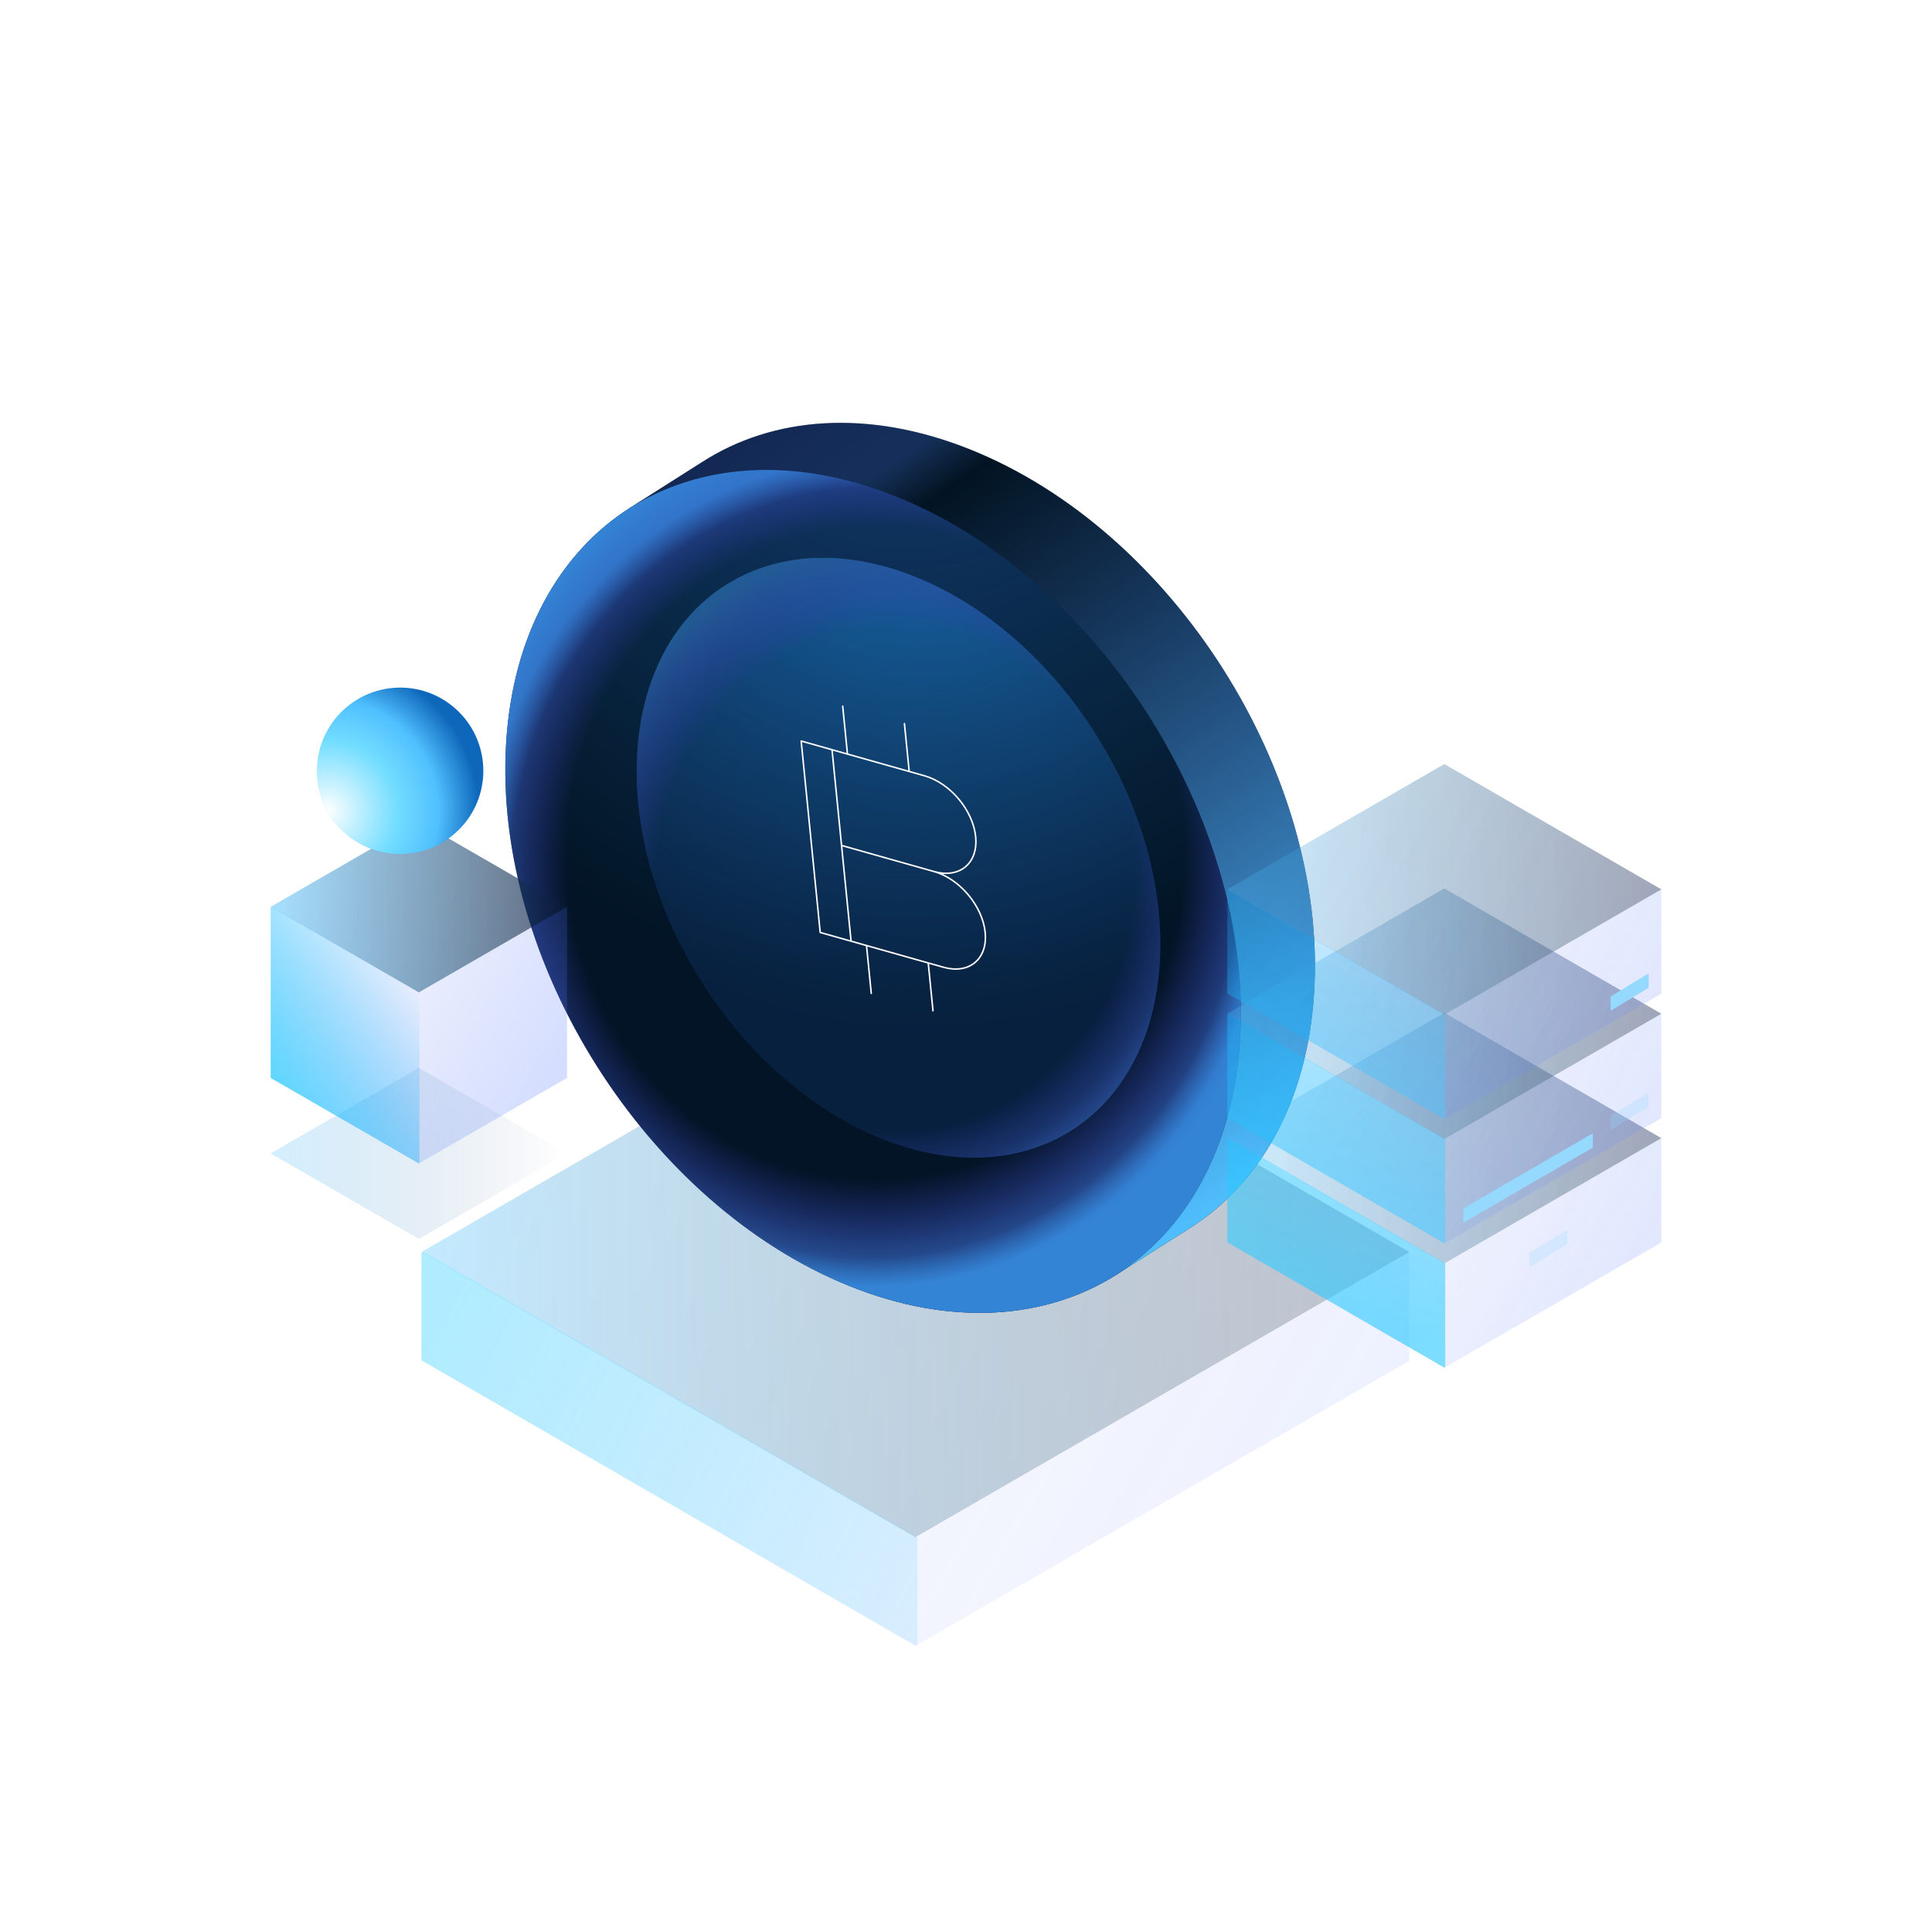 <svg width="1920" height="1920" viewBox="0 0 1920 1920" fill="none" xmlns="http://www.w3.org/2000/svg">
<rect width="1920" height="1920" />
<g opacity="0.5">
<g filter="url(#filter0_b_10_79)">
<path d="M909.662 960.833L1400.49 1244.25V1352.37L909.662 1635.78L418.829 1352.37L418.829 1244.25L909.662 960.833Z" fill="url(#paint0_linear_10_79)"/>
</g>
<path opacity="0.75" d="M909.662 1527.66L1400.49 1244.25L909.662 960.833L418.829 1244.25L909.662 1527.66Z" fill="url(#paint1_linear_10_79)"/>
<path d="M911.716 1634.09L909.662 1635.28L418.829 1351.86L418.829 1245.43L420.883 1244.25L911.716 1527.66V1634.09Z" fill="url(#paint2_linear_10_79)"/>
</g>
<path d="M1233.33 1031.76C1220.41 1248.63 1046.43 1358.98 844.741 1278.23C643.047 1197.48 490.016 956.209 502.936 739.336C515.857 522.462 689.836 412.113 891.53 492.863C1093.22 573.614 1246.26 814.886 1233.33 1031.76Z" fill="#021425"/>
<path d="M1233.33 1031.76C1220.41 1248.63 1046.43 1358.98 844.741 1278.23C643.047 1197.48 490.016 956.209 502.936 739.336C515.857 522.462 689.836 412.113 891.53 492.863C1093.22 573.614 1246.26 814.886 1233.33 1031.76Z" fill="url(#paint3_radial_10_79)"/>
<path d="M1233.33 1031.76C1220.41 1248.63 1046.43 1358.98 844.741 1278.23C643.047 1197.48 490.016 956.209 502.936 739.336C515.857 522.462 689.836 412.113 891.53 492.863C1093.22 573.614 1246.26 814.886 1233.33 1031.76Z" fill="url(#paint4_radial_10_79)"/>
<path d="M1233.33 1031.76C1220.41 1248.63 1046.43 1358.98 844.741 1278.23C643.047 1197.48 490.016 956.209 502.936 739.336C515.857 522.462 689.836 412.113 891.53 492.863C1093.22 573.614 1246.26 814.886 1233.33 1031.76Z" fill="url(#paint5_radial_10_79)" fill-opacity="0.5"/>
<g opacity="0.75">
<path d="M1152.61 956.446C1143.42 1110.65 1019.71 1189.12 876.301 1131.7C732.888 1074.28 624.077 902.727 633.264 748.521C642.451 594.314 766.158 515.851 909.571 573.268C1052.98 630.685 1161.8 802.24 1152.61 956.446Z" fill="url(#paint6_radial_10_79)"/>
<path d="M1152.61 956.446C1143.42 1110.65 1019.71 1189.12 876.301 1131.7C732.888 1074.28 624.077 902.727 633.264 748.521C642.451 594.314 766.158 515.851 909.571 573.268C1052.98 630.685 1161.8 802.24 1152.61 956.446Z" fill="url(#paint7_radial_10_79)"/>
</g>
<path d="M922.468 956.956L927.199 1004.52M796.193 736.41L918.879 771.012C931.081 774.453 943.282 782.765 952.797 794.119C962.313 805.473 968.363 818.939 969.618 831.554C970.873 844.17 967.229 854.902 959.488 861.389C951.747 867.877 940.544 869.588 928.342 866.146C940.544 869.588 952.744 877.9 962.259 889.254C971.775 900.608 977.825 914.074 979.08 926.689C980.335 939.305 976.691 950.037 968.95 956.524C961.209 963.011 950.006 964.723 937.804 961.281L815.117 926.68L796.193 736.41ZM826.865 745.061L845.789 935.33L826.865 745.061ZM836.327 840.196L928.342 866.146L836.327 840.196ZM837.469 701.818L842.2 749.386L837.469 701.818ZM898.813 719.119L903.544 766.686L898.813 719.119ZM861.125 939.656L865.856 987.223L861.125 939.656Z" stroke="white" stroke-width="1.5" stroke-linecap="round" stroke-linejoin="round"/>
<path d="M1232.34 1032.28C1225.84 1141.56 1178.45 1223.79 1107.22 1268.16L1107.23 1268.18L1180.93 1221.43L1180.92 1221.41C1252.15 1177.04 1299.54 1094.8 1306.04 985.526C1318.95 768.651 1165.9 527.391 964.199 446.656C862.57 405.977 767.98 413.812 697.488 459.344L697.483 459.337L623.78 506.092L623.785 506.099C694.277 460.568 788.867 452.732 890.496 493.411C1092.2 574.146 1245.25 815.407 1232.34 1032.28Z" fill="#021422"/>
<path d="M1232.34 1032.28C1225.84 1141.56 1178.45 1223.79 1107.22 1268.16L1107.23 1268.18L1180.93 1221.43L1180.92 1221.41C1252.15 1177.04 1299.54 1094.8 1306.04 985.526C1318.95 768.651 1165.9 527.391 964.199 446.656C862.57 405.977 767.98 413.812 697.488 459.344L697.483 459.337L623.78 506.092L623.785 506.099C694.277 460.568 788.867 452.732 890.496 493.411C1092.2 574.146 1245.25 815.407 1232.34 1032.28Z" fill="url(#paint8_linear_10_79)"/>
<g opacity="0.8">
<g filter="url(#filter1_b_10_79)">
<path d="M1435.33 1006.53L1651 1131.06V1234.77L1435.33 1359.29L1219.67 1234.77L1219.67 1131.06L1435.33 1006.53Z" fill="url(#paint9_linear_10_79)"/>
</g>
<path opacity="0.25" d="M1435.33 1255.58L1651 1131.06L1435.33 1006.53L1219.67 1131.06L1435.33 1255.58Z" fill="url(#paint10_linear_10_79)"/>
<path opacity="0.5" d="M1435.33 1255.58L1651 1131.06L1435.33 1006.53L1219.67 1131.06L1435.33 1255.58Z" fill="url(#paint11_linear_10_79)"/>
<path d="M1436.24 1358.55L1435.33 1359.07L1219.67 1234.55L1219.67 1131.58L1220.57 1131.06L1436.24 1255.58V1358.55Z" fill="url(#paint12_linear_10_79)"/>
<g filter="url(#filter2_b_10_79)">
<path d="M1435.33 882.931L1651 1007.46V1111.17L1435.33 1235.7L1219.67 1111.17L1219.67 1007.46L1435.33 882.931Z" fill="url(#paint13_linear_10_79)"/>
</g>
<path opacity="0.25" d="M1435.33 1131.98L1651 1007.46L1435.33 882.931L1219.67 1007.46L1435.33 1131.98Z" fill="url(#paint14_linear_10_79)"/>
<path opacity="0.5" d="M1435.33 1131.98L1651 1007.46L1435.33 882.931L1219.67 1007.46L1435.33 1131.98Z" fill="url(#paint15_linear_10_79)"/>
<path d="M1436.24 1234.95L1435.33 1235.47L1219.67 1110.95L1219.67 1007.98L1220.57 1007.46L1436.24 1131.98V1234.95Z" fill="url(#paint16_linear_10_79)"/>
<g filter="url(#filter3_b_10_79)">
<path d="M1435.33 759.333L1651 883.86V987.57L1435.33 1112.1L1219.67 987.57L1219.67 883.86L1435.33 759.333Z" fill="url(#paint17_linear_10_79)"/>
</g>
<path opacity="0.25" d="M1435.33 1008.39L1651 883.86L1435.33 759.333L1219.67 883.86L1435.33 1008.39Z" fill="url(#paint18_linear_10_79)"/>
<path opacity="0.5" d="M1435.33 1008.39L1651 883.86L1435.33 759.333L1219.67 883.86L1435.33 1008.39Z" fill="url(#paint19_linear_10_79)"/>
<path d="M1436.24 1111.36L1435.33 1111.88L1219.67 987.35L1219.67 884.381L1220.57 883.86L1436.24 1008.39V1111.36Z" fill="url(#paint20_linear_10_79)"/>
<g filter="url(#filter4_d_10_79)">
<path d="M1600.55 999.957L1601.09 1000.27L1638.39 977.567L1638.39 963.959L1637.85 963.648L1600.55 986.349V999.957Z" fill="#7ACFFF"/>
</g>
<g filter="url(#filter5_d_10_79)">
<path d="M1454.25 1210.53L1454.79 1210.84L1582.9 1136.48L1582.9 1122.87L1582.36 1122.56L1454.25 1196.92V1210.53Z" fill="#7ACFFF"/>
</g>
<g opacity="0.25" filter="url(#filter6_d_10_79)">
<path d="M1600.56 1118.51L1601.09 1118.82L1638.39 1096.12L1638.39 1082.51L1637.86 1082.2L1600.56 1104.9V1118.51Z" fill="#7ACFFF"/>
</g>
<g opacity="0.25" filter="url(#filter7_d_10_79)">
<path d="M1519.83 1254.72L1520.37 1255.03L1557.67 1232.33L1557.67 1218.72L1557.13 1218.41L1519.83 1241.11V1254.72Z" fill="#7ACFFF"/>
</g>
</g>
<path d="M416.25 816.166L563.5 901.189V1071.23L416.25 1156.26L269 1071.23V901.189L416.25 816.166Z" fill="url(#paint21_linear_10_79)"/>
<g opacity="0.5" filter="url(#filter8_d_10_79)">
<path d="M416.25 1156.26L563.5 1071.23L416.25 986.211L269 1071.23L416.25 1156.26Z" fill="url(#paint22_linear_10_79)" shape-rendering="crispEdges"/>
</g>
<path d="M416.25 986.212L563.5 901.189L416.25 816.166L269 901.189L416.25 986.212Z" fill="url(#paint23_linear_10_79)"/>
<path d="M416.866 1155.9L416.25 1156.26L269 1071.23V901.543L269.616 901.188L416.866 986.211V1155.9Z" fill="url(#paint24_linear_10_79)"/>
<g filter="url(#filter9_dd_10_79)">
<path d="M472.122 838.454C439.839 870.737 387.497 870.737 355.214 838.454C322.931 806.17 322.931 753.829 355.214 721.545C387.497 689.262 439.839 689.262 472.122 721.545C504.405 753.829 504.405 806.17 472.122 838.454Z" fill="url(#paint25_radial_10_79)"/>
<path d="M472.122 838.454C439.839 870.737 387.497 870.737 355.214 838.454C322.931 806.17 322.931 753.829 355.214 721.545C387.497 689.262 439.839 689.262 472.122 721.545C504.405 753.829 504.405 806.17 472.122 838.454Z" fill="url(#paint26_radial_10_79)"/>
</g>
<defs>
<filter id="filter0_b_10_79" x="316.829" y="858.833" width="1185.67" height="878.948" filterUnits="userSpaceOnUse" color-interpolation-filters="sRGB">
<feFlood flood-opacity="0" result="BackgroundImageFix"/>
<feGaussianBlur in="BackgroundImage" stdDeviation="51"/>
<feComposite in2="SourceAlpha" operator="in" result="effect1_backgroundBlur_10_79"/>
<feBlend mode="normal" in="SourceGraphic" in2="effect1_backgroundBlur_10_79" result="shape"/>
</filter>
<filter id="filter1_b_10_79" x="1198.67" y="985.529" width="473.332" height="394.764" filterUnits="userSpaceOnUse" color-interpolation-filters="sRGB">
<feFlood flood-opacity="0" result="BackgroundImageFix"/>
<feGaussianBlur in="BackgroundImage" stdDeviation="10.5"/>
<feComposite in2="SourceAlpha" operator="in" result="effect1_backgroundBlur_10_79"/>
<feBlend mode="normal" in="SourceGraphic" in2="effect1_backgroundBlur_10_79" result="shape"/>
</filter>
<filter id="filter2_b_10_79" x="1198.67" y="861.931" width="473.332" height="394.764" filterUnits="userSpaceOnUse" color-interpolation-filters="sRGB">
<feFlood flood-opacity="0" result="BackgroundImageFix"/>
<feGaussianBlur in="BackgroundImage" stdDeviation="10.5"/>
<feComposite in2="SourceAlpha" operator="in" result="effect1_backgroundBlur_10_79"/>
<feBlend mode="normal" in="SourceGraphic" in2="effect1_backgroundBlur_10_79" result="shape"/>
</filter>
<filter id="filter3_b_10_79" x="1198.67" y="738.333" width="473.332" height="394.764" filterUnits="userSpaceOnUse" color-interpolation-filters="sRGB">
<feFlood flood-opacity="0" result="BackgroundImageFix"/>
<feGaussianBlur in="BackgroundImage" stdDeviation="10.5"/>
<feComposite in2="SourceAlpha" operator="in" result="effect1_backgroundBlur_10_79"/>
<feBlend mode="normal" in="SourceGraphic" in2="effect1_backgroundBlur_10_79" result="shape"/>
</filter>
<filter id="filter4_d_10_79" x="1585.55" y="952.648" width="67.836" height="66.621" filterUnits="userSpaceOnUse" color-interpolation-filters="sRGB">
<feFlood flood-opacity="0" result="BackgroundImageFix"/>
<feColorMatrix in="SourceAlpha" type="matrix" values="0 0 0 0 0 0 0 0 0 0 0 0 0 0 0 0 0 0 127 0" result="hardAlpha"/>
<feOffset dy="4"/>
<feGaussianBlur stdDeviation="7.5"/>
<feComposite in2="hardAlpha" operator="out"/>
<feColorMatrix type="matrix" values="0 0 0 0 0.15 0 0 0 0 0.694 0 0 0 0 1 0 0 0 1 0"/>
<feBlend mode="normal" in2="BackgroundImageFix" result="effect1_dropShadow_10_79"/>
<feBlend mode="normal" in="SourceGraphic" in2="effect1_dropShadow_10_79" result="shape"/>
</filter>
<filter id="filter5_d_10_79" x="1439.25" y="1111.56" width="158.643" height="118.284" filterUnits="userSpaceOnUse" color-interpolation-filters="sRGB">
<feFlood flood-opacity="0" result="BackgroundImageFix"/>
<feColorMatrix in="SourceAlpha" type="matrix" values="0 0 0 0 0 0 0 0 0 0 0 0 0 0 0 0 0 0 127 0" result="hardAlpha"/>
<feOffset dy="4"/>
<feGaussianBlur stdDeviation="7.5"/>
<feComposite in2="hardAlpha" operator="out"/>
<feColorMatrix type="matrix" values="0 0 0 0 0.15 0 0 0 0 0.694 0 0 0 0 1 0 0 0 1 0"/>
<feBlend mode="normal" in2="BackgroundImageFix" result="effect1_dropShadow_10_79"/>
<feBlend mode="normal" in="SourceGraphic" in2="effect1_dropShadow_10_79" result="shape"/>
</filter>
<filter id="filter6_d_10_79" x="1585.56" y="1071.2" width="67.836" height="66.621" filterUnits="userSpaceOnUse" color-interpolation-filters="sRGB">
<feFlood flood-opacity="0" result="BackgroundImageFix"/>
<feColorMatrix in="SourceAlpha" type="matrix" values="0 0 0 0 0 0 0 0 0 0 0 0 0 0 0 0 0 0 127 0" result="hardAlpha"/>
<feOffset dy="4"/>
<feGaussianBlur stdDeviation="7.5"/>
<feComposite in2="hardAlpha" operator="out"/>
<feColorMatrix type="matrix" values="0 0 0 0 0.15 0 0 0 0 0.694 0 0 0 0 1 0 0 0 1 0"/>
<feBlend mode="normal" in2="BackgroundImageFix" result="effect1_dropShadow_10_79"/>
<feBlend mode="normal" in="SourceGraphic" in2="effect1_dropShadow_10_79" result="shape"/>
</filter>
<filter id="filter7_d_10_79" x="1504.83" y="1207.41" width="67.836" height="66.621" filterUnits="userSpaceOnUse" color-interpolation-filters="sRGB">
<feFlood flood-opacity="0" result="BackgroundImageFix"/>
<feColorMatrix in="SourceAlpha" type="matrix" values="0 0 0 0 0 0 0 0 0 0 0 0 0 0 0 0 0 0 127 0" result="hardAlpha"/>
<feOffset dy="4"/>
<feGaussianBlur stdDeviation="7.5"/>
<feComposite in2="hardAlpha" operator="out"/>
<feColorMatrix type="matrix" values="0 0 0 0 0.15 0 0 0 0 0.694 0 0 0 0 1 0 0 0 1 0"/>
<feBlend mode="normal" in2="BackgroundImageFix" result="effect1_dropShadow_10_79"/>
<feBlend mode="normal" in="SourceGraphic" in2="effect1_dropShadow_10_79" result="shape"/>
</filter>
<filter id="filter8_d_10_79" x="119" y="911.211" width="594.5" height="470.046" filterUnits="userSpaceOnUse" color-interpolation-filters="sRGB">
<feFlood flood-opacity="0" result="BackgroundImageFix"/>
<feColorMatrix in="SourceAlpha" type="matrix" values="0 0 0 0 0 0 0 0 0 0 0 0 0 0 0 0 0 0 127 0" result="hardAlpha"/>
<feOffset dy="75"/>
<feGaussianBlur stdDeviation="75"/>
<feComposite in2="hardAlpha" operator="out"/>
<feColorMatrix type="matrix" values="0 0 0 0 0.312 0 0 0 0 0.67 0 0 0 0 1 0 0 0 1 0"/>
<feBlend mode="normal" in2="BackgroundImageFix" result="effect1_dropShadow_10_79"/>
<feBlend mode="normal" in="SourceGraphic" in2="effect1_dropShadow_10_79" result="shape"/>
</filter>
<filter id="filter9_dd_10_79" x="268.001" y="629.333" width="279.333" height="283.333" filterUnits="userSpaceOnUse" color-interpolation-filters="sRGB">
<feFlood flood-opacity="0" result="BackgroundImageFix"/>
<feColorMatrix in="SourceAlpha" type="matrix" values="0 0 0 0 0 0 0 0 0 0 0 0 0 0 0 0 0 0 127 0" result="hardAlpha"/>
<feOffset dx="-20" dy="7"/>
<feGaussianBlur stdDeviation="21.5"/>
<feComposite in2="hardAlpha" operator="out"/>
<feColorMatrix type="matrix" values="0 0 0 0 0 0 0 0 0 0.928 0 0 0 0 1 0 0 0 1 0"/>
<feBlend mode="normal" in2="BackgroundImageFix" result="effect1_dropShadow_10_79"/>
<feColorMatrix in="SourceAlpha" type="matrix" values="0 0 0 0 0 0 0 0 0 0 0 0 0 0 0 0 0 0 127 0" result="hardAlpha"/>
<feOffset dx="4" dy="-21"/>
<feGaussianBlur stdDeviation="23.5"/>
<feComposite in2="hardAlpha" operator="out"/>
<feColorMatrix type="matrix" values="0 0 0 0 0.231 0 0 0 0 0.354 0 0 0 0 0.792 0 0 0 1 0"/>
<feBlend mode="normal" in2="effect1_dropShadow_10_79" result="effect2_dropShadow_10_79"/>
<feBlend mode="normal" in="SourceGraphic" in2="effect2_dropShadow_10_79" result="shape"/>
</filter>
<linearGradient id="paint0_linear_10_79" x1="1400.49" y1="1811.08" x2="420.873" y2="1244.26" gradientUnits="userSpaceOnUse">
<stop stop-color="#5076FF" stop-opacity="0.25"/>
<stop offset="1" stop-color="#455FE4" stop-opacity="0"/>
</linearGradient>
<linearGradient id="paint1_linear_10_79" x1="418.829" y1="1244.25" x2="1400.5" y2="1245" gradientUnits="userSpaceOnUse">
<stop stop-color="#50C0FF" stop-opacity="0.9"/>
<stop offset="1" stop-color="#000B1B" stop-opacity="0.57"/>
</linearGradient>
<linearGradient id="paint2_linear_10_79" x1="421.918" y1="1336.14" x2="1176.64" y2="1703.9" gradientUnits="userSpaceOnUse">
<stop stop-color="#30CDFF" stop-opacity="0.76"/>
<stop offset="1" stop-color="#00A3FF" stop-opacity="0"/>
</linearGradient>
<radialGradient id="paint3_radial_10_79" cx="0" cy="0" r="1" gradientUnits="userSpaceOnUse" gradientTransform="translate(902.298 312.139) rotate(93.409) scale(673.515 639.046)">
<stop stop-color="#133A74"/>
<stop offset="1" stop-color="#134974" stop-opacity="0"/>
</radialGradient>
<radialGradient id="paint4_radial_10_79" cx="0" cy="0" r="1" gradientUnits="userSpaceOnUse" gradientTransform="translate(870.441 846.874) rotate(93.409) scale(432.123 410.007)">
<stop stop-color="#2A6AAC" stop-opacity="0"/>
<stop offset="0.75" stop-color="#4441CB" stop-opacity="0"/>
<stop offset="1" stop-color="#2A6AAC"/>
</radialGradient>
<radialGradient id="paint5_radial_10_79" cx="0" cy="0" r="1" gradientUnits="userSpaceOnUse" gradientTransform="translate(869.244 866.955) rotate(93.409) scale(412.007 390.921)">
<stop stop-color="white" stop-opacity="0"/>
<stop offset="0.93" stop-color="#3E9DFF" stop-opacity="0"/>
<stop offset="1" stop-color="#3E9DFF"/>
</radialGradient>
<radialGradient id="paint6_radial_10_79" cx="0" cy="0" r="1" gradientUnits="userSpaceOnUse" gradientTransform="translate(917.227 444.766) rotate(94.475) scale(580.645 550.928)">
<stop stop-color="#1D88D5"/>
<stop offset="1" stop-color="#133A74" stop-opacity="0.41"/>
</radialGradient>
<radialGradient id="paint7_radial_10_79" cx="0" cy="0" r="1" gradientUnits="userSpaceOnUse" gradientTransform="translate(889.89 872.18) rotate(91.322) scale(333.815 316.731)">
<stop stop-color="#2A6AAC" stop-opacity="0"/>
<stop offset="0.75" stop-color="#4441CB" stop-opacity="0"/>
<stop offset="1" stop-color="#2A6AAC"/>
</radialGradient>
<linearGradient id="paint8_linear_10_79" x1="1227.05" y1="1195.33" x2="705.928" y2="430.326" gradientUnits="userSpaceOnUse">
<stop stop-color="#50C0FF"/>
<stop offset="0.807" stop-color="#4982EE" stop-opacity="0"/>
<stop offset="0.865" stop-color="#4877EB" stop-opacity="0.282"/>
<stop offset="1" stop-color="#455FE4" stop-opacity="0.25"/>
</linearGradient>
<linearGradient id="paint9_linear_10_79" x1="1651" y1="1380.11" x2="1220.57" y2="1131.06" gradientUnits="userSpaceOnUse">
<stop stop-color="#5076FF" stop-opacity="0.25"/>
<stop offset="1" stop-color="#455FE4" stop-opacity="0"/>
</linearGradient>
<linearGradient id="paint10_linear_10_79" x1="1219.67" y1="1131.06" x2="1651" y2="1131.06" gradientUnits="userSpaceOnUse">
<stop stop-color="#50C0FF" stop-opacity="0.5"/>
<stop offset="1" stop-color="#000B1B" stop-opacity="0.57"/>
</linearGradient>
<linearGradient id="paint11_linear_10_79" x1="1219.67" y1="1131.06" x2="1651" y2="1131.06" gradientUnits="userSpaceOnUse">
<stop stop-color="#50C0FF" stop-opacity="0.5"/>
<stop offset="1" stop-color="#000B1B" stop-opacity="0.57"/>
</linearGradient>
<linearGradient id="paint12_linear_10_79" x1="1219.67" y1="1236.07" x2="1436.59" y2="747.982" gradientUnits="userSpaceOnUse">
<stop stop-color="#30CDFF" stop-opacity="0.76"/>
<stop offset="1" stop-color="#00A3FF" stop-opacity="0"/>
</linearGradient>
<linearGradient id="paint13_linear_10_79" x1="1651" y1="1256.51" x2="1220.57" y2="1007.46" gradientUnits="userSpaceOnUse">
<stop stop-color="#5076FF" stop-opacity="0.25"/>
<stop offset="1" stop-color="#455FE4" stop-opacity="0"/>
</linearGradient>
<linearGradient id="paint14_linear_10_79" x1="1219.67" y1="1007.46" x2="1651" y2="1007.46" gradientUnits="userSpaceOnUse">
<stop stop-color="#50C0FF" stop-opacity="0.5"/>
<stop offset="1" stop-color="#000B1B" stop-opacity="0.57"/>
</linearGradient>
<linearGradient id="paint15_linear_10_79" x1="1219.67" y1="1007.46" x2="1651" y2="1007.46" gradientUnits="userSpaceOnUse">
<stop stop-color="#50C0FF" stop-opacity="0.5"/>
<stop offset="1" stop-color="#000B1B" stop-opacity="0.57"/>
</linearGradient>
<linearGradient id="paint16_linear_10_79" x1="1219.67" y1="1236.07" x2="1436.59" y2="760.594" gradientUnits="userSpaceOnUse">
<stop stop-color="#30CDFF" stop-opacity="0.76"/>
<stop offset="1" stop-color="#00A3FF" stop-opacity="0"/>
</linearGradient>
<linearGradient id="paint17_linear_10_79" x1="1651" y1="1132.91" x2="1220.57" y2="883.86" gradientUnits="userSpaceOnUse">
<stop stop-color="#5076FF" stop-opacity="0.25"/>
<stop offset="1" stop-color="#455FE4" stop-opacity="0"/>
</linearGradient>
<linearGradient id="paint18_linear_10_79" x1="1219.67" y1="883.86" x2="1651" y2="883.86" gradientUnits="userSpaceOnUse">
<stop stop-color="#50C0FF" stop-opacity="0.5"/>
<stop offset="1" stop-color="#000B1B" stop-opacity="0.57"/>
</linearGradient>
<linearGradient id="paint19_linear_10_79" x1="1219.67" y1="883.86" x2="1651" y2="883.86" gradientUnits="userSpaceOnUse">
<stop stop-color="#50C0FF" stop-opacity="0.5"/>
<stop offset="1" stop-color="#000B1B" stop-opacity="0.57"/>
</linearGradient>
<linearGradient id="paint20_linear_10_79" x1="1219.67" y1="1231.02" x2="1436.59" y2="768.161" gradientUnits="userSpaceOnUse">
<stop stop-color="#30CDFF" stop-opacity="0.76"/>
<stop offset="1" stop-color="#00A3FF" stop-opacity="0"/>
</linearGradient>
<linearGradient id="paint21_linear_10_79" x1="563.5" y1="1071.23" x2="269.616" y2="901.189" gradientUnits="userSpaceOnUse">
<stop stop-color="#5076FF" stop-opacity="0.25"/>
<stop offset="1" stop-color="#455FE4" stop-opacity="0"/>
</linearGradient>
<linearGradient id="paint22_linear_10_79" x1="269" y1="1071.23" x2="563.5" y2="1071.23" gradientUnits="userSpaceOnUse">
<stop stop-color="#50C0FF" stop-opacity="0.5"/>
<stop offset="1" stop-color="#133A74" stop-opacity="0"/>
</linearGradient>
<linearGradient id="paint23_linear_10_79" x1="269" y1="901.189" x2="563.5" y2="901.189" gradientUnits="userSpaceOnUse">
<stop stop-color="#50C0FF" stop-opacity="0.5"/>
<stop offset="1" stop-color="#000B1B" stop-opacity="0.57"/>
</linearGradient>
<linearGradient id="paint24_linear_10_79" x1="269" y1="1068.77" x2="416.25" y2="986.211" gradientUnits="userSpaceOnUse">
<stop stop-color="#30CDFF" stop-opacity="0.76"/>
<stop offset="1" stop-color="#00A3FF" stop-opacity="0"/>
</linearGradient>
<radialGradient id="paint25_radial_10_79" cx="0" cy="0" r="1" gradientUnits="userSpaceOnUse" gradientTransform="translate(452.319 741.349) rotate(135) scale(137.327)">
<stop stop-color="white" stop-opacity="0"/>
<stop offset="0.668" stop-color="#3E9DFF" stop-opacity="0"/>
<stop offset="1" stop-color="#3E9DFF" stop-opacity="0.43"/>
</radialGradient>
<radialGradient id="paint26_radial_10_79" cx="0" cy="0" r="1" gradientUnits="userSpaceOnUse" gradientTransform="translate(340.675 820.453) rotate(-29.993) scale(151.295)">
<stop stop-color="white"/>
<stop offset="0.464" stop-color="#72DDFF"/>
<stop offset="0.734" stop-color="#50C0FF"/>
<stop offset="1" stop-color="#0E67BA"/>
</radialGradient>
</defs>
</svg>

